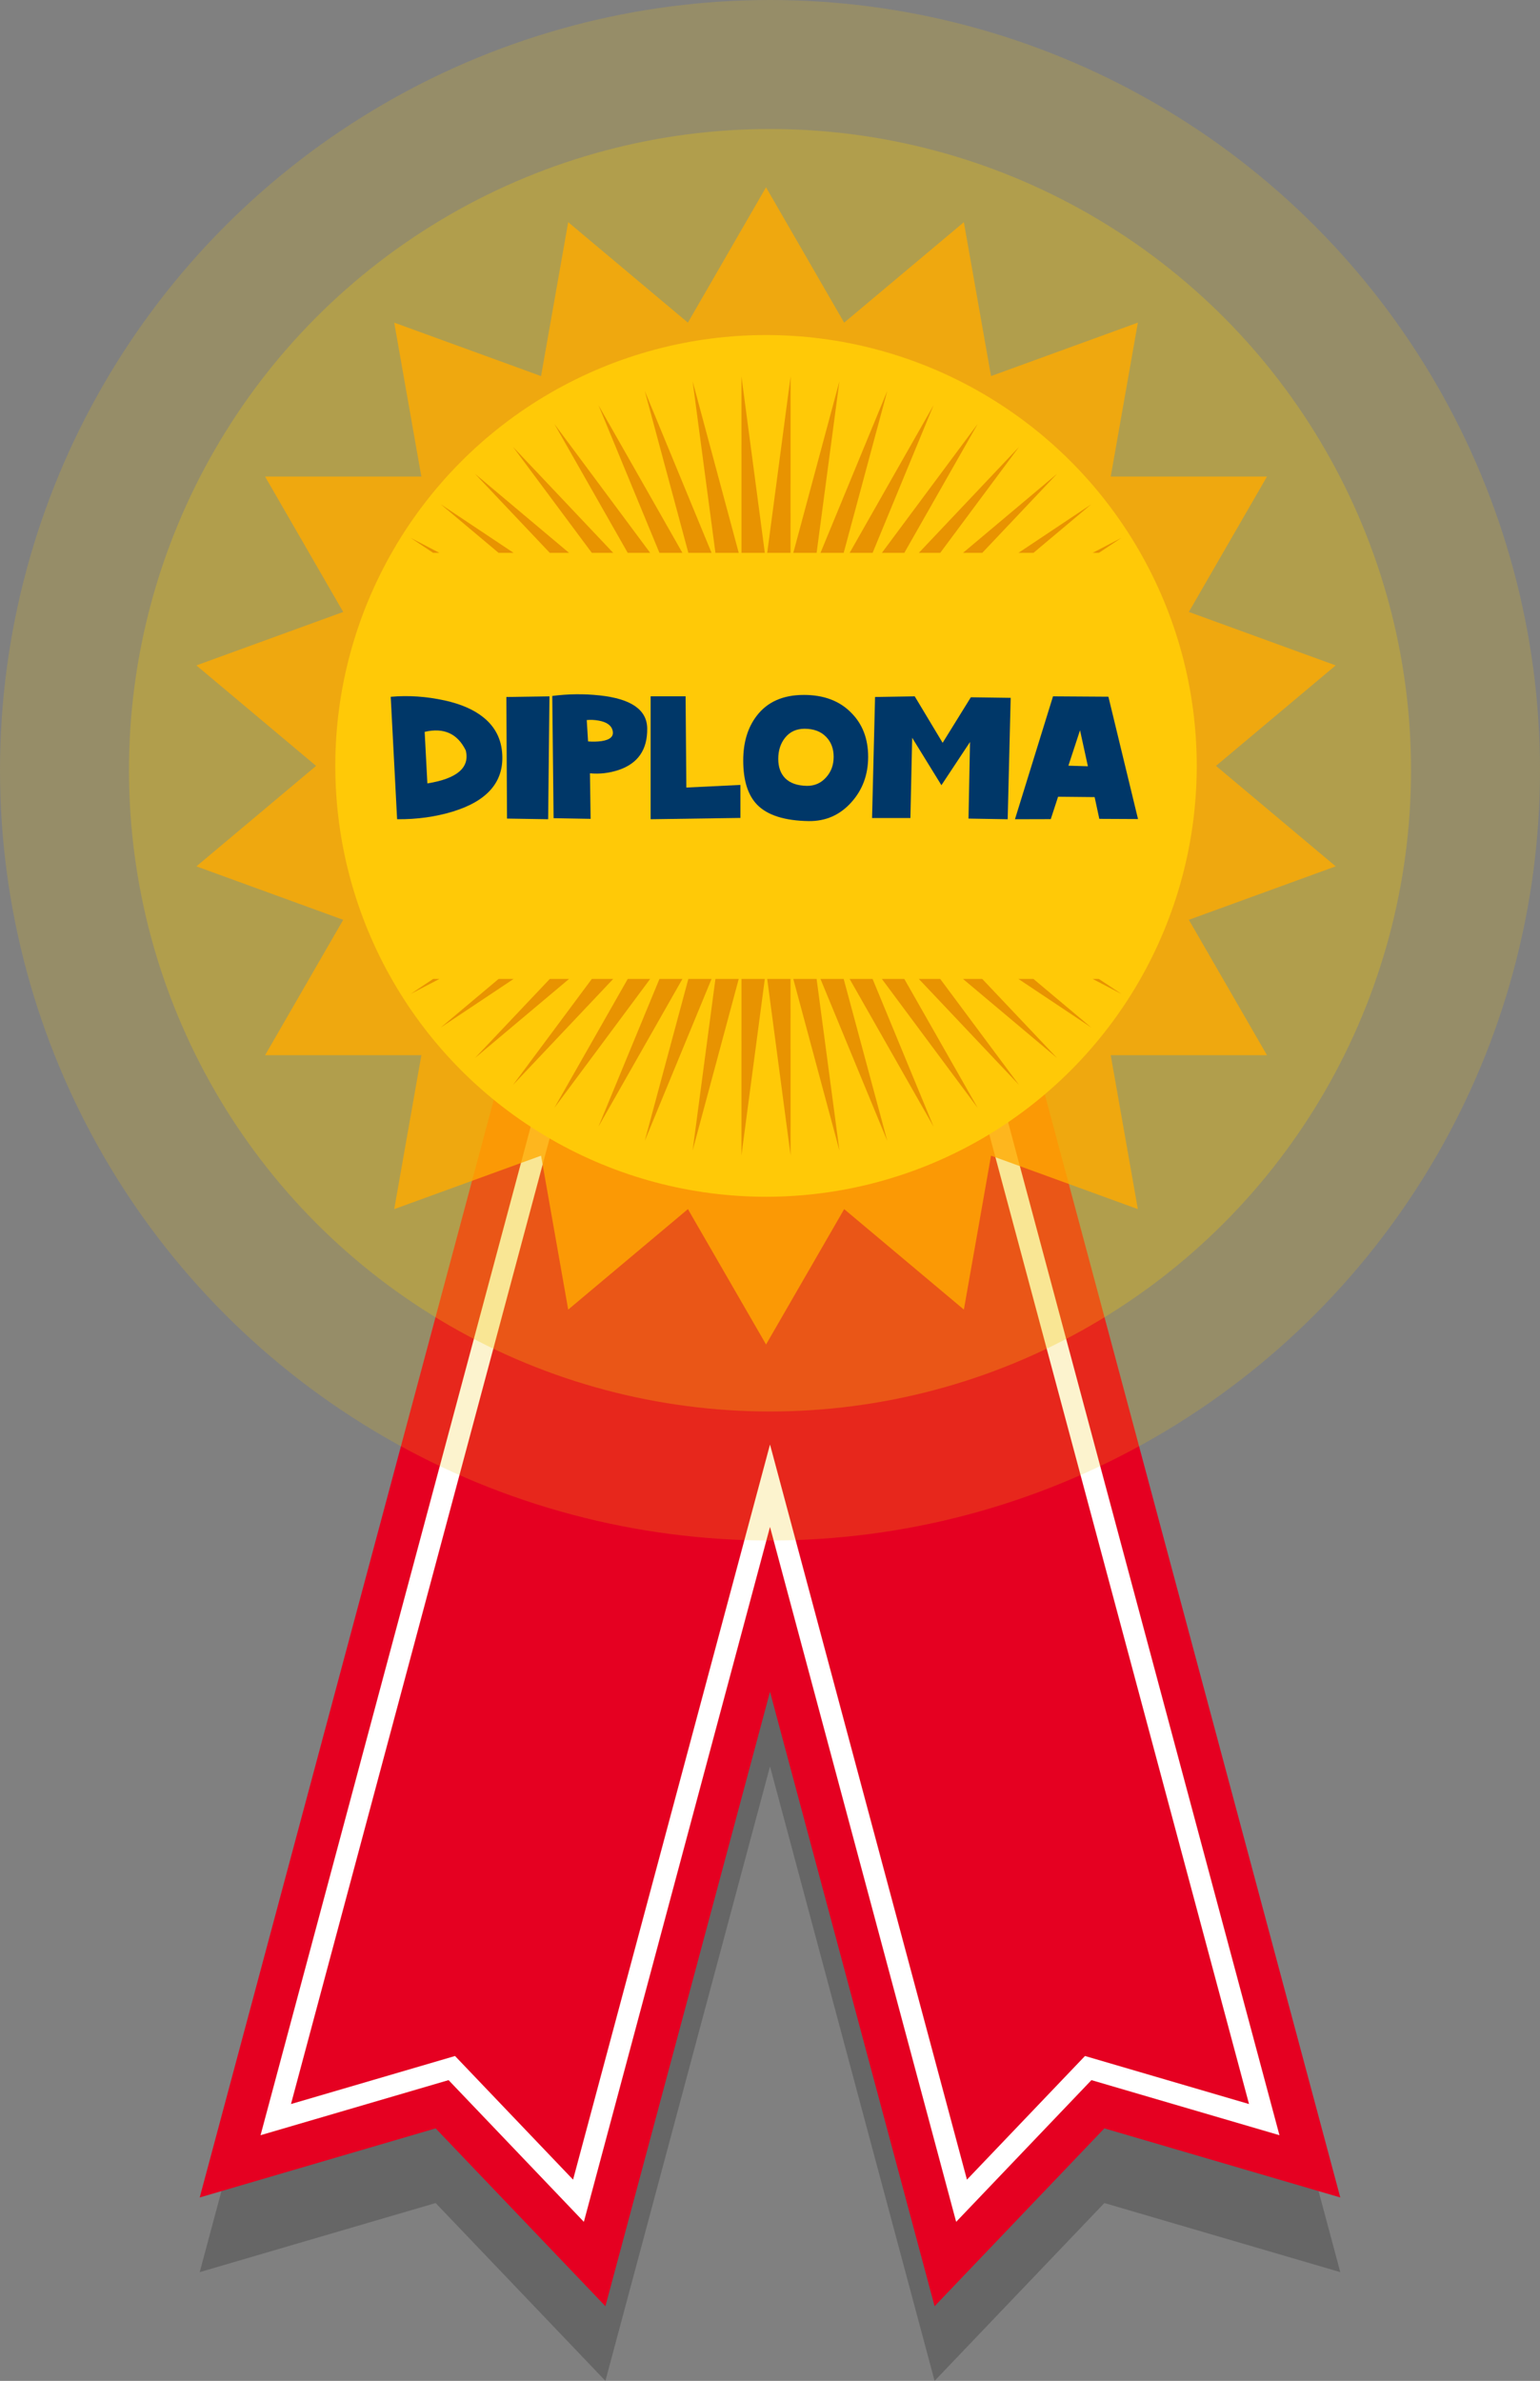<?xml version="1.0" encoding="utf-8"?>
<!-- Generator: Adobe Illustrator 21.0.0, SVG Export Plug-In . SVG Version: 6.00 Build 0)  -->
<svg version="1.1" xmlns="http://www.w3.org/2000/svg" xmlns:xlink="http://www.w3.org/1999/xlink" x="0px" y="0px"
	 viewBox="0 0 144.425 223.212" style="enable-background:new 0 0 144.425 223.212;" xml:space="preserve">
<rect x="0" y="0" width="144.425" height="223.212" fill="#808080" stroke="none"/>
<style type="text/css">
	.st0{opacity:0.2;}
	.st1{fill:#E50021;}
	.st2{fill:#FFFFFF;}
	.st3{opacity:0.2;fill:#F1C40D;}
	.st4{opacity:0.3;fill:#F1C40D;}
	.st5{opacity:0.8;fill:#FFAA00;}
	.st6{fill:#FFC907;}
	.st7{fill:#003768;}
	.st8{opacity:0.8;}
	.st9{fill:#E28600;}
</style>
<g id="Cintas">
	<polygon id="Sombra" class="st0" points="89.956,79.637 54.469,79.637 18.73,213.017 40.856,206.539 56.777,223.212 
		72.213,165.606 87.648,223.212 103.57,206.539 125.695,213.017 	"/>
	<polygon id="Cinta" class="st1" points="89.956,72.637 54.469,72.637 18.73,206.017 40.856,199.539 56.777,216.212 72.213,158.606 
		87.648,216.212 103.57,199.539 125.695,206.017 	"/>
	<path id="Borde" class="st2" d="M89.67,208.302l-17.457-65.151l-17.457,65.151l-12.688-13.286l-17.632,5.163L57.538,76.637h29.349
		l0.198,0.741l32.905,122.801l-17.633-5.163L89.67,208.302z M42.673,192.754l11.071,11.593l18.469-68.923l18.469,68.923
		l11.07-11.593l15.385,4.505L85.352,78.637H59.073L27.289,197.259L42.673,192.754z"/>
</g>
<g id="Sol">
	<g id="Sol_1_">
		<circle id="XMLID_448_" class="st3" cx="72.213" cy="72.212" r="72.212"/>
		<circle id="XMLID_446_" class="st4" cx="72.213" cy="72.212" r="60.117"/>
		<path id="XMLID_375_" class="st5" d="M29.643,71.804l-11.224,9.419l13.768,5.013l-7.325,12.69l14.654,0.001l-2.544,14.431
			l13.77-5.011l2.546,14.43l11.227-9.419l7.327,12.691l7.327-12.691l11.226,9.419l2.546-14.432l13.77,5.012l-2.545-14.431
			l14.654-0.001l-7.327-12.691l13.77-5.013l-11.224-9.419l11.224-9.42l-13.77-5.012l7.327-12.69l-14.654-0.001l2.545-14.431
			l-13.77,5.01L90.393,20.83l-11.226,9.418l-7.328-12.689l-7.327,12.689L53.287,20.83l-2.546,14.43l-13.77-5.011l2.543,14.431
			l-14.653,0.001l7.325,12.691l-13.768,5.012L29.643,71.804z"/>
		<circle id="XMLID_374_" class="st6" cx="71.839" cy="71.805" r="40.394"/>
	</g>
</g>
<g id="Texto">
	<g>
		<g id="Texto_1_">
			<path class="st7" d="M36.643,65.326c1.652-0.149,3.34-0.035,5.063,0.343c1.512,0.334,2.716,0.853,3.612,1.573
				c1.116,0.888,1.714,2.057,1.784,3.498c0.141,2.566-1.397,4.351-4.632,5.344c-1.608,0.492-3.349,0.738-5.229,0.721L36.643,65.326z
				 M40.08,73.447c2.786-0.448,3.99-1.477,3.604-3.085c-0.773-1.582-2.057-2.171-3.858-1.749L40.08,73.447z"/>
			<path class="st7" d="M51.407,76.805l-3.858-0.062l-0.062-11.399l4.043-0.062L51.407,76.805z"/>
			<path class="st7" d="M51.793,65.247c1.477-0.193,2.953-0.211,4.43-0.053c2.962,0.316,4.456,1.345,4.474,3.103
				c0.026,1.978-0.861,3.27-2.663,3.885c-0.896,0.299-1.793,0.404-2.707,0.316l0.062,4.271l-3.472-0.062L51.793,65.247z
				 M55.15,69.51c0.422,0.035,0.844,0.026,1.248-0.026c0.817-0.123,1.169-0.439,1.063-0.949c-0.097-0.51-0.536-0.835-1.31-0.976
				c-0.387-0.07-0.756-0.088-1.125-0.053L55.15,69.51z"/>
			<path class="st7" d="M64.297,65.282l0.07,8.552l5.071-0.246v3.094l-8.42,0.123V65.282H64.297z"/>
			<path class="st7" d="M75.388,65.15c1.863,0,3.35,0.554,4.447,1.679c1.055,1.055,1.582,2.435,1.582,4.122
				c0,1.67-0.518,3.085-1.564,4.254c-1.072,1.204-2.408,1.793-4.008,1.775c-2.25-0.035-3.858-0.545-4.825-1.521
				c-0.879-0.896-1.318-2.285-1.318-4.166c0-1.688,0.422-3.085,1.257-4.175C71.961,65.801,73.437,65.15,75.388,65.15z
				 M75.661,73.676c0.729,0.009,1.336-0.255,1.818-0.8c0.475-0.527,0.703-1.169,0.703-1.925c0-0.765-0.236-1.389-0.711-1.872
				c-0.492-0.51-1.17-0.756-2.014-0.756c-0.773,0-1.389,0.281-1.846,0.861c-0.413,0.527-0.624,1.178-0.624,1.969
				c0,0.765,0.22,1.371,0.651,1.811C74.097,73.421,74.773,73.658,75.661,73.676z"/>
			<path class="st7" d="M88.403,69.642l2.645-4.271l3.736,0.053l-0.281,11.382l-3.674-0.062l0.141-7.181l-2.682,4.052l-2.742-4.447
				L85.38,76.69h-3.596l0.281-11.347l3.719-0.062L88.403,69.642z"/>
			<path class="st7" d="M103.948,65.317l2.777,11.47l-3.629-0.018l-0.439-2.039l-3.428-0.035l-0.686,2.101l-3.357,0.009
				l3.568-11.522L103.948,65.317z M102.025,71.839l-0.738-3.375l-1.09,3.322L102.025,71.839z"/>
		</g>
		<g class="st8">
			<g>
				<polygon class="st9" points="40.623,91.777 38.514,93.183 41.21,91.777 				"/>
				<polygon class="st9" points="82.703,91.777 91.691,103.87 84.808,91.777 				"/>
				<polygon class="st9" points="79.679,91.777 87.555,105.628 81.833,91.777 				"/>
				<polygon class="st9" points="76.946,91.777 83.213,106.966 79.123,91.777 				"/>
				<polygon class="st9" points="86.169,91.777 95.569,101.716 88.175,91.777 				"/>
				<polygon class="st9" points="102.469,91.777 105.165,93.183 103.055,91.777 				"/>
				<polygon class="st9" points="90.31,91.777 99.137,99.194 92.117,91.777 				"/>
				<polygon class="st9" points="74.397,91.777 78.724,107.869 76.584,91.777 				"/>
				<polygon class="st9" points="95.509,91.777 102.35,96.337 96.918,91.777 				"/>
				<polygon class="st9" points="46.76,91.777 41.328,96.337 48.169,91.777 				"/>
				<polygon class="st9" points="71.951,91.777 74.144,108.323 74.14,91.777 				"/>
				<polygon class="st9" points="55.503,91.777 48.11,101.716 57.509,91.777 				"/>
				<polygon class="st9" points="61.845,91.777 56.123,105.628 63.999,91.777 				"/>
				<polygon class="st9" points="51.561,91.777 44.541,99.194 53.369,91.777 				"/>
				<polygon class="st9" points="58.87,91.777 51.987,103.87 60.975,91.777 				"/>
				<polygon class="st9" points="69.538,91.777 69.534,108.323 71.727,91.777 				"/>
				<polygon class="st9" points="67.094,91.777 64.954,107.869 69.281,91.777 				"/>
				<polygon class="st9" points="64.555,91.777 60.465,106.966 66.732,91.777 				"/>
			</g>
			<g>
				<polygon class="st9" points="103.055,51.833 105.165,50.427 102.469,51.833 				"/>
				<polygon class="st9" points="60.976,51.833 51.987,39.74 58.87,51.833 				"/>
				<polygon class="st9" points="64,51.833 56.124,37.982 61.845,51.833 				"/>
				<polygon class="st9" points="66.733,51.833 60.466,36.644 64.556,51.833 				"/>
				<polygon class="st9" points="57.51,51.833 48.11,41.894 55.504,51.833 				"/>
				<polygon class="st9" points="41.21,51.833 38.514,50.427 40.623,51.833 				"/>
				<polygon class="st9" points="53.369,51.833 44.541,44.415 51.562,51.833 				"/>
				<polygon class="st9" points="69.282,51.833 64.955,35.741 67.095,51.833 				"/>
				<polygon class="st9" points="48.169,51.833 41.329,47.272 46.761,51.833 				"/>
				<polygon class="st9" points="96.919,51.833 102.35,47.272 95.51,51.833 				"/>
				<polygon class="st9" points="71.728,51.833 69.535,35.287 69.539,51.833 				"/>
				<polygon class="st9" points="88.175,51.833 95.569,41.894 86.17,51.833 				"/>
				<polygon class="st9" points="81.834,51.833 87.555,37.982 79.68,51.833 				"/>
				<polygon class="st9" points="92.117,51.833 99.138,44.415 90.31,51.833 				"/>
				<polygon class="st9" points="84.809,51.833 91.692,39.74 82.703,51.833 				"/>
				<polygon class="st9" points="74.14,51.833 74.144,35.287 71.951,51.833 				"/>
				<polygon class="st9" points="76.584,51.833 78.724,35.741 74.398,51.833 				"/>
				<polygon class="st9" points="79.123,51.833 83.214,36.644 76.947,51.833 				"/>
			</g>
		</g>
	</g>
</g>
</svg>
